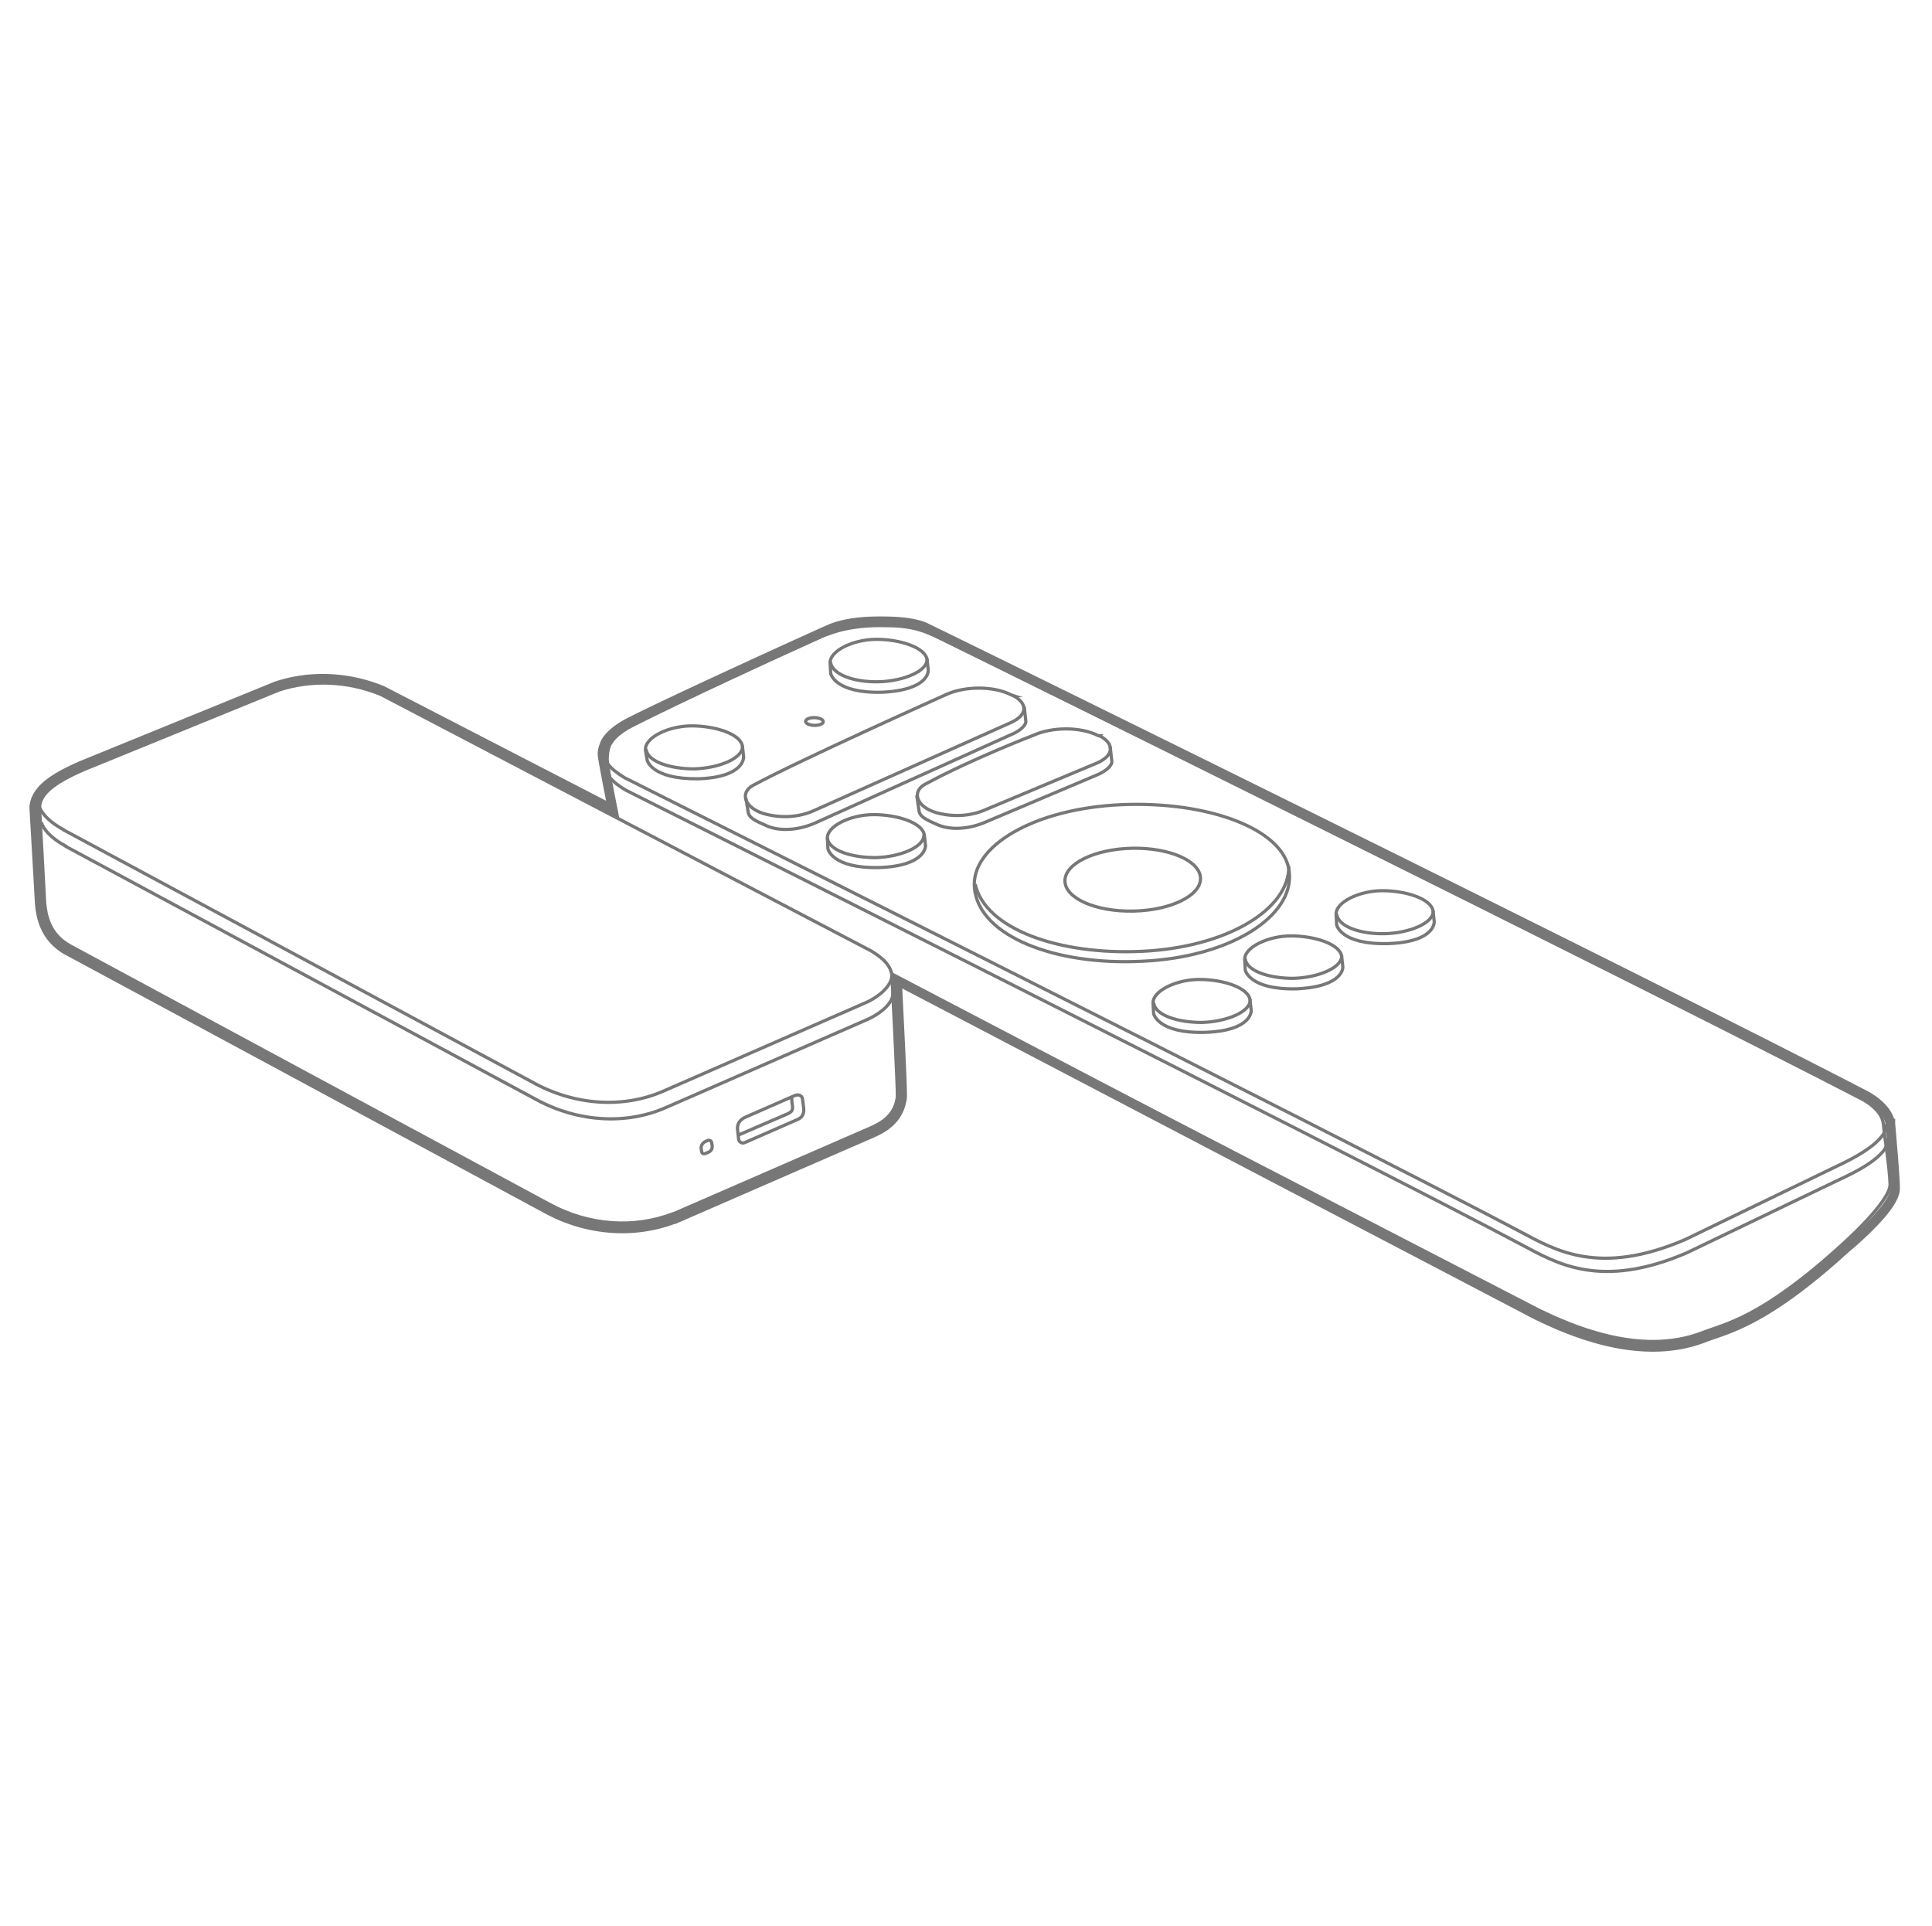 <svg width="301" height="300" fill="none" xmlns="http://www.w3.org/2000/svg"><path d="M6.184 126.217c-.258-2.319 1.975-4.208 6.956-6.355l30.314-12.366c4.98-1.631 10.648-1.46 15.887.687l76.343 39.932c2.576 1.546 3.091 2.748 3.263 3.693 0 0 .944 18.119.859 19.064-.344 2.834-2.319 4.036-4.294 4.895l-30.572 13.31h-.086c-6.01 2.319-13.053 1.89-19.236-1.459 0 0-74.11-39.932-74.71-40.276-3.264-1.803-3.78-4.809-3.951-6.698l-.773-14.427Z" stroke="#777" stroke-width=".5" stroke-miterlimit="10"/><path d="M139.114 154.641c.086 1.631-1.975 3.263-3.864 4.122l-31.43 13.74c-6.183 2.748-13.654 2.318-20.095-1.117l-73.423-39.502s-.086 0-.086-.086c-2.404-1.288-3.52-2.748-3.778-3.693" stroke="#777" stroke-width=".5" stroke-miterlimit="10"/><path d="M138.935 151.893c.085 1.632-2.061 3.435-4.037 4.294l-31.43 13.74c-6.183 2.748-13.654 2.319-20.094-1.116L9.95 129.308s-.086 0-.086-.086c-2.404-1.288-3.52-2.748-3.778-3.692M116.106 174.049l7.643-3.349c.773-.343 1.288.086 1.288.601l.172 1.288c.086.859-.172 1.46-.945 1.804L116.02 178a.687.687 0 0 1-.944-.516l-.172-1.545c-.086-.859.429-1.546 1.202-1.89Z" stroke="#777" stroke-width=".5" stroke-miterlimit="10"/><path d="m123.31 170.786.086 1.031c.172 1.03.172 1.374-.944 1.803l-7.557 3.263M109.917 177.828l.344-.172c.258-.086.601.086.601.344l.086.429c.086.515-.172.945-.687 1.116l-.429.172c-.258.086-.516-.086-.516-.343l-.086-.516c0-.429.258-.858.687-1.03ZM115.85 117.887l-.172-1.546c-.172-1.975-4.208-3.263-7.9-3.263-3.607 0-7.386 1.803-7.214 3.779l.258 1.545s.601 3.006 7.986 2.92c7.3-.258 7.042-3.435 7.042-3.435Z" stroke="#777" stroke-width=".5" stroke-miterlimit="10"/><path d="M115.684 116.169c.172 1.976-3.778 3.521-7.557 3.607-3.692 0-7.299-1.116-7.471-3.091M144.62 104.404l-.172-1.545c-.172-1.976-4.208-3.264-7.901-3.264-3.606 0-7.385 1.804-7.213 3.779l.086 1.546s.601 3.091 7.986 2.919c7.471-.343 7.214-3.435 7.214-3.435Z" stroke="#777" stroke-width=".5" stroke-miterlimit="10"/><path d="M144.434 102.601c.172 1.975-3.778 3.521-7.557 3.607-3.778.086-7.299-1.116-7.471-3.091M144.19 131.713l-.172-1.546c-.172-1.975-4.208-3.263-7.9-3.263-3.607 0-7.386 1.803-7.214 3.778l.086 1.546s.601 3.091 7.986 2.92c7.386-.258 7.214-3.435 7.214-3.435Z" stroke="#777" stroke-width=".5" stroke-miterlimit="10"/><path d="M143.927 129.995c.171 1.975-3.779 3.521-7.557 3.607-3.693 0-7.3-1.117-7.472-3.092M194.932 157.389l-.172-1.546c-.171-1.975-4.208-3.263-7.9-3.263-3.607 0-7.385 1.803-7.214 3.778l.086 1.546s.601 3.092 7.987 2.92c7.471-.258 7.213-3.435 7.213-3.435Z" stroke="#777" stroke-width=".5" stroke-miterlimit="10"/><path d="M194.766 155.672c.172 1.975-3.778 3.521-7.557 3.607-3.692 0-7.299-1.117-7.471-3.092M209.209 150.606l-.171-1.546c-.172-1.975-4.208-3.263-7.901-3.263-3.607 0-7.385 1.803-7.213 3.778l.085 1.546s.602 3.091 7.987 2.92c7.471-.344 7.213-3.435 7.213-3.435Z" stroke="#777" stroke-width=".5" stroke-miterlimit="10"/><path d="M209.024 148.802c.172 1.975-3.778 3.521-7.557 3.607-3.692 0-7.299-1.117-7.471-3.092M223.448 143.563l-.172-1.545c-.172-1.976-4.208-3.264-7.901-3.264-3.606 0-7.385 1.804-7.213 3.779l.086 1.546s.601 3.091 7.986 2.919c7.471-.257 7.214-3.435 7.214-3.435Z" stroke="#777" stroke-width=".5" stroke-miterlimit="10"/><path d="M223.282 141.846c.172 1.975-3.778 3.521-7.557 3.607-3.778.086-7.299-1.116-7.471-3.091M128.26 112.426c.007-.331-.602-.613-1.361-.629-.759-.016-1.379.24-1.386.572-.007.332.602.614 1.361.63.758.016 1.379-.241 1.386-.573ZM157.841 108.355c2.405 1.288 2.147 3.091-.343 4.208l-30.744 13.74c-2.318 1.03-5.152 1.202-7.814.429-3.006-.945-3.693-3.263-1.632-4.38 7.299-3.95 30.142-14.169 30.142-14.169 2.834-1.288 7.3-1.374 10.133.086l.258.086Z" stroke="#777" stroke-width=".5" stroke-miterlimit="10"/><path d="m159.57 110.072.258 2.319c0 .601-.859 1.46-2.319 2.061l-30.486 13.74c-2.318 1.03-5.324 1.46-7.642.429-1.718-.773-2.748-1.202-2.834-2.233l-.344-2.061M171.327 114.624c2.405 1.288 2.147 3.091-.343 4.208l-17.433 7.299c-2.318 1.031-5.152 1.202-7.814.429-3.006-.944-3.693-3.263-1.632-4.379 7.299-3.95 16.917-7.643 16.917-7.643 2.834-1.288 7.3-1.374 10.134.086h.171Z" stroke="#777" stroke-width=".5" stroke-miterlimit="10"/><path d="m172.966 116.341.258 2.319c0 .601-.859 1.459-2.319 2.061l-17.261 7.299c-2.318 1.03-5.324 1.46-7.642.429-1.718-.773-2.748-1.202-2.834-2.232l-.344-2.319M176.575 141.932c5.833-.121 10.515-2.409 10.46-5.112-.056-2.703-4.83-4.796-10.662-4.676-5.832.12-10.515 2.409-10.459 5.112.055 2.703 4.829 4.796 10.661 4.676Z" stroke="#777" stroke-width=".5" stroke-miterlimit="10"/><path d="M200.857 135.749c.859 6.956-9.189 13.396-22.929 13.997-13.482.687-25.333-3.864-26.106-11.335-.687-6.613 9.361-12.452 22.843-13.053 13.482-.601 25.419 3.778 26.192 10.391Z" stroke="#777" stroke-width=".5" stroke-miterlimit="10"/><path d="M94.465 120.034s0 1.288 3.091 3.091c0 0 113.956 57.193 139.633 70.847 5.324 2.834 12.194 6.956 25.591 1.202l23.616-11.335c2.404-1.117 8.072-3.779 7.728-6.527" stroke="#777" stroke-width=".5" stroke-miterlimit="10"/><path d="M293.863 175.079c.343 2.662-5.325 5.496-7.729 6.612l-23.616 11.422c-13.396 5.753-20.266 1.631-25.59-1.202-25.763-13.655-139.633-70.761-139.633-70.761-2.577-1.632-3.006-2.405-3.006-3.865" stroke="#777" stroke-width=".5" stroke-miterlimit="10"/><path d="m140.06 152.58 99.701 51.526c4.638 2.232 15.63 7.299 25.419 3.52 3.521-1.374 9.189-2.232 21.813-13.74 0 0 7.642-6.784 7.471-9.446-.086-2.748-.859-7.213-1.031-9.274-.172-1.975-2.147-3.264-3.177-3.865-35.982-18.635-143.927-71.963-143.927-71.963s-2.061-.945-2.748-1.116c-1.975-.687-4.208-.773-6.526-.773-2.576 0-5.153.343-7.214 1.03-.515.172-1.545.516-2.061.773-7.299 3.263-21.898 10.047-29.197 13.74-2.405 1.202-3.263 2.405-3.607 3.092-.344.858-.43 1.889-.344 2.919l1.289 8.073" stroke="#777" stroke-width=".5" stroke-miterlimit="10"/><path d="M200.789 134.976c.086 6.698-9.704 12.624-22.929 13.225-12.967.601-24.388-3.521-25.934-10.477" stroke="#777" stroke-width=".5" stroke-miterlimit="10"/><path d="m294.514 175.098-.003-.034-.006-.033c-.211-1.164-.914-2.093-1.638-2.781-.728-.694-1.539-1.201-2.071-1.511l-.016-.009-.016-.009c-18.042-9.364-54.588-27.573-86.704-43.47a18884.824 18884.824 0 0 0-41.995-20.722c-5.49-2.701-9.989-4.908-13.136-6.449a1560.531 1560.531 0 0 0-4.653-2.27 9.053 9.053 0 0 0-.441-.205l-.008-.003-.009-.003c-2.107-.733-4.455-.815-6.773-.815-2.612 0-5.206.26-7.389 1.078-.082.03-.232.095-.395.166l-.841.373c-.706.316-1.694.761-2.887 1.301-2.386 1.081-5.594 2.544-9.014 4.117-6.833 3.144-14.531 6.734-18.197 8.588-2.488 1.245-3.585 2.458-4.026 3.341l-.014.028-.012.029-.014.034c-.165.412-.383.957-.383 1.618 0 .16.043.451.09.747.053.329.127.757.215 1.246.177.978.412 2.215.647 3.429.23 1.189.46 2.358.635 3.24l-35.873-18.517-.03-.015-.03-.012c-5.4-2.213-11.251-2.394-16.405-.706l-.025.008-.025.01-30.314 12.366-.007.003-.008.004c-2.294.995-4.067 1.951-5.298 2.964-1.24 1.02-1.999 2.156-2.107 3.503l-.004.052.003.051.859 14.942v.013l.002.012c.177 1.949.728 5.294 4.334 7.287l.014.007.013.007.001.001.016.008.053.028.187.1.676.362 2.455 1.32 8.556 4.609 25.65 13.828 25.52 13.764 8.395 4.529 2.35 1.267.62.334.159.086.04.022.01.005.002.001v.001c6.324 3.425 13.537 3.894 19.732 1.55h.103l.144-.063 30.571-13.31c1.016-.442 2.083-1.001 2.954-1.861.887-.874 1.543-2.031 1.782-3.609l.002-.015.002-.015c.017-.155.016-.456.01-.8a94.95 94.95 0 0 0-.041-1.433c-.04-1.151-.105-2.665-.18-4.314-.141-3.09-.32-6.661-.448-9.218l-.024-.476V154.702l-.001-.025c-.033-.496-.053-.937-.071-1.325l-.014-.314-.017-.321 99.651 52.138.011.006.012.006c2.326 1.12 6.295 2.975 10.93 4.069 4.632 1.092 9.995 1.44 15.084-.524l.003-.001c.429-.168.908-.333 1.442-.516 1.542-.529 3.541-1.216 6.129-2.591 3.501-1.86 8.121-4.989 14.459-10.765l.009-.007.066-.055.249-.209a56.95 56.95 0 0 0 3.54-3.255c.961-.966 1.938-2.037 2.668-3.049.365-.506.682-1.016.903-1.504.214-.471.367-.982.341-1.482-.003-.916-.188-3.391-.369-5.6a561.602 561.602 0 0 0-.252-2.983l-.083-.944-.023-.261-.007-.069-.001-.017-.001-.005v-.001l-.747.067.747-.067Z" stroke="#777" stroke-width="1.5" stroke-miterlimit="10"/></svg>